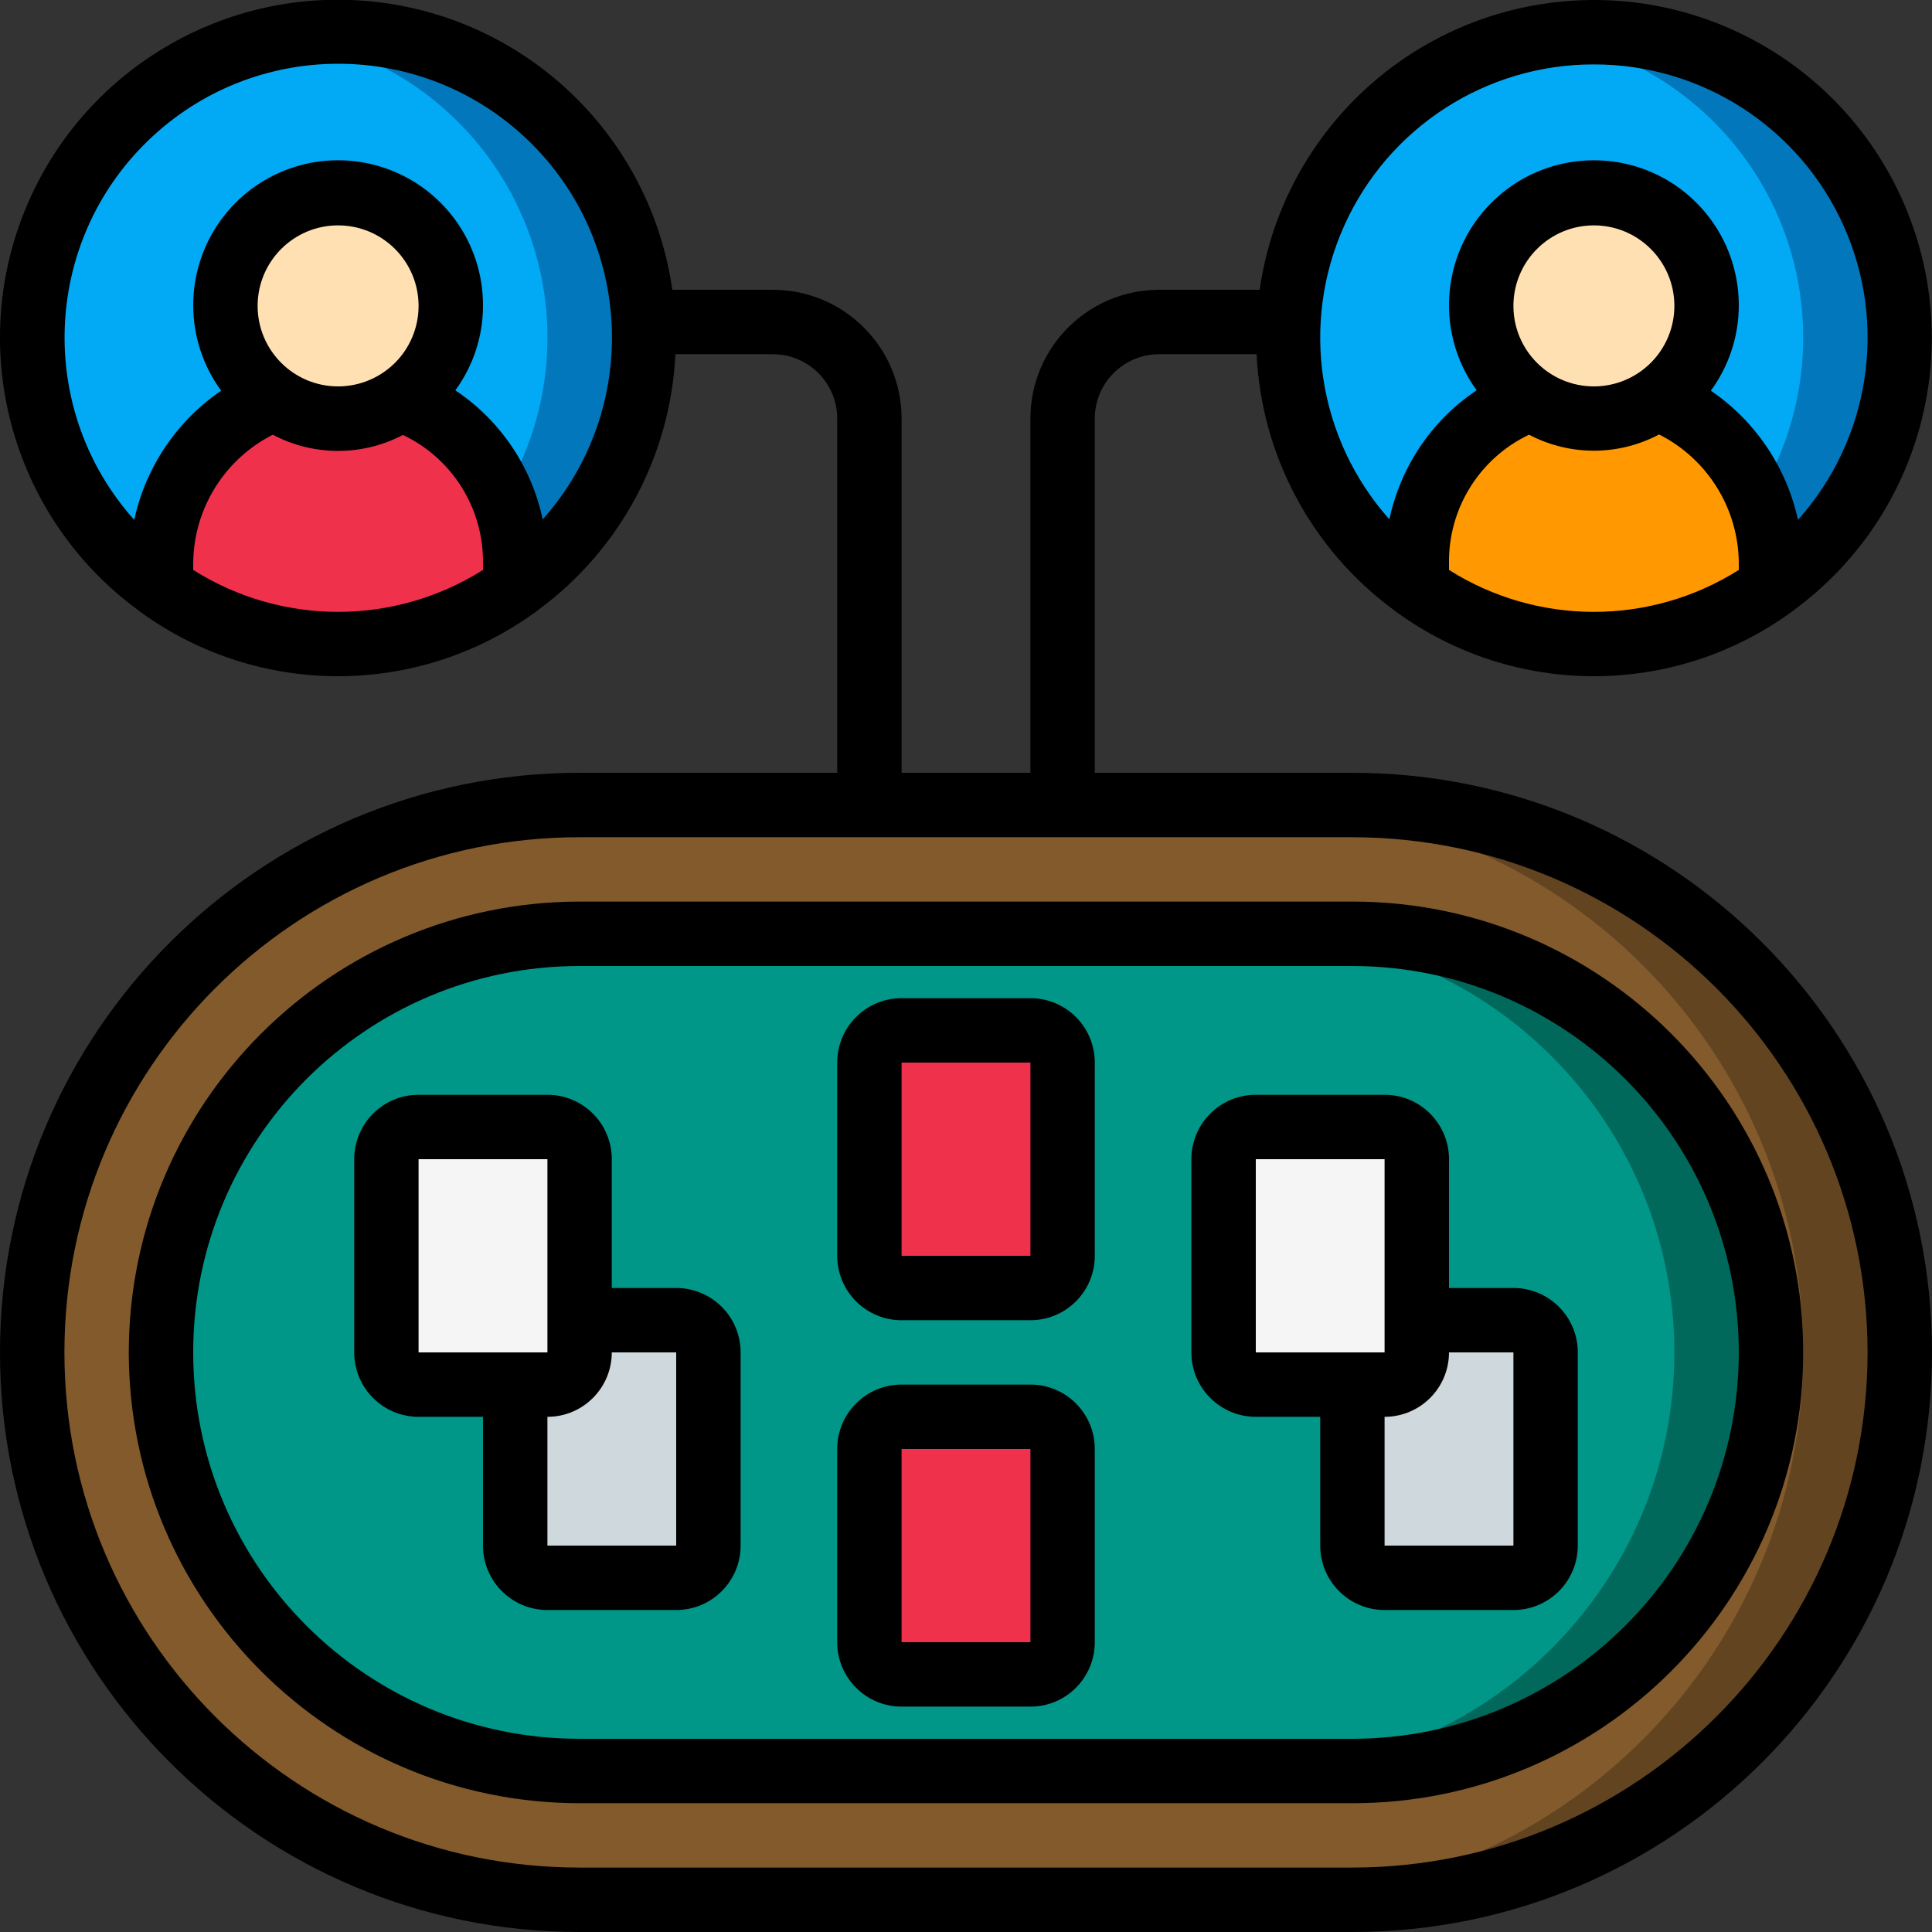 <svg width="32" height="32" viewBox="0 0 32 32" fill="none" xmlns="http://www.w3.org/2000/svg">
<rect x="0" y="0" width="32" height="32" fill="#333333" stroke="none"/>
<g clip-path="url(#clip0_712_5947)">
<path d="M22.4 13.333H9.6C4.593 13.333 0.533 17.393 0.533 22.4C0.533 27.407 4.593 31.467 9.6 31.467H22.4C27.407 31.467 31.467 27.407 31.467 22.4C31.467 17.393 27.407 13.333 22.4 13.333Z" fill="#825A2C"/>
<path fill-rule="evenodd" clip-rule="evenodd" d="M22.4 13.333H20.8C25.807 13.333 29.867 17.393 29.867 22.4C29.867 27.407 25.807 31.467 20.8 31.467H22.4C27.407 31.467 31.467 27.407 31.467 22.4C31.467 17.393 27.407 13.333 22.4 13.333Z" fill="#624421"/>
<path fill-rule="evenodd" clip-rule="evenodd" d="M9.6 29.333C5.771 29.333 2.667 26.229 2.667 22.4C2.667 18.571 5.771 15.467 9.6 15.467H22.4C26.229 15.467 29.333 18.571 29.333 22.4C29.333 26.229 26.229 29.333 22.4 29.333H9.6Z" fill="#009688"/>
<path fill-rule="evenodd" clip-rule="evenodd" d="M22.4 15.467H20.8C24.629 15.467 27.733 18.571 27.733 22.4C27.733 26.229 24.629 29.333 20.8 29.333H22.4C26.229 29.333 29.333 26.229 29.333 22.4C29.333 18.571 26.229 15.467 22.4 15.467Z" fill="#00695C"/>
<path d="M17.067 17.067H14.933C14.639 17.067 14.4 17.305 14.4 17.6V20.8C14.4 21.095 14.639 21.333 14.933 21.333H17.067C17.361 21.333 17.6 21.095 17.6 20.8V17.6C17.6 17.305 17.361 17.067 17.067 17.067Z" fill="#EF314C"/>
<path d="M9.067 18.667H6.933C6.639 18.667 6.4 18.905 6.4 19.2V22.4C6.4 22.695 6.639 22.933 6.933 22.933H9.067C9.361 22.933 9.6 22.695 9.6 22.4V19.2C9.6 18.905 9.361 18.667 9.067 18.667Z" fill="#F5F5F5"/>
<path fill-rule="evenodd" clip-rule="evenodd" d="M11.733 22.4V25.6C11.733 25.895 11.495 26.133 11.2 26.133H9.067C8.772 26.133 8.533 25.895 8.533 25.6V22.933H9.067C9.361 22.933 9.6 22.695 9.6 22.4V21.867H11.2C11.495 21.867 11.733 22.105 11.733 22.4Z" fill="#CFD8DC"/>
<path d="M22.933 18.667H20.8C20.506 18.667 20.267 18.905 20.267 19.2V22.4C20.267 22.695 20.506 22.933 20.8 22.933H22.933C23.228 22.933 23.467 22.695 23.467 22.4V19.2C23.467 18.905 23.228 18.667 22.933 18.667Z" fill="#F5F5F5"/>
<path fill-rule="evenodd" clip-rule="evenodd" d="M25.6 22.4V25.6C25.6 25.895 25.361 26.133 25.067 26.133H22.933C22.639 26.133 22.4 25.895 22.4 25.6V22.933H22.933C23.228 22.933 23.467 22.695 23.467 22.4V21.867H25.067C25.361 21.867 25.6 22.105 25.6 22.4Z" fill="#CFD8DC"/>
<path d="M17.067 23.467H14.933C14.639 23.467 14.4 23.706 14.4 24V27.2C14.4 27.495 14.639 27.733 14.933 27.733H17.067C17.361 27.733 17.6 27.495 17.6 27.2V24C17.6 23.706 17.361 23.467 17.067 23.467Z" fill="#EF314C"/>
<path fill-rule="evenodd" clip-rule="evenodd" d="M8.533 9.333V9.733C6.776 10.978 4.424 10.978 2.667 9.733V9.333C2.667 8.123 3.41 7.036 4.539 6.597H4.544C5.177 7.045 6.023 7.045 6.656 6.597H6.661C7.79 7.035 8.534 8.122 8.533 9.333Z" fill="#EF314C"/>
<path fill-rule="evenodd" clip-rule="evenodd" d="M10.667 5.6C10.668 7.242 9.873 8.783 8.533 9.733V9.333C8.534 8.122 7.79 7.035 6.661 6.597C7.333 6.133 7.625 5.285 7.382 4.506C7.139 3.726 6.417 3.195 5.6 3.195C4.783 3.195 4.061 3.726 3.818 4.506C3.575 5.285 3.867 6.133 4.539 6.597C3.41 7.036 2.667 8.122 2.667 9.333V9.733C0.711 8.344 -0.003 5.774 0.956 3.575C1.916 1.377 4.286 0.152 6.634 0.642C8.983 1.132 10.666 3.201 10.667 5.6Z" fill="#02A9F4"/>
<path fill-rule="evenodd" clip-rule="evenodd" d="M5.6 0.533C5.332 0.535 5.064 0.558 4.8 0.603C6.469 0.864 7.896 1.943 8.604 3.477C9.311 5.011 9.205 6.797 8.32 8.236C8.461 8.585 8.533 8.957 8.533 9.333V9.733C10.333 8.457 11.101 6.163 10.43 4.061C9.76 1.959 7.806 0.532 5.6 0.533Z" fill="#0377BC"/>
<path fill-rule="evenodd" clip-rule="evenodd" d="M7.467 5.067C7.466 5.678 7.165 6.251 6.661 6.597H6.656C6.023 7.045 5.177 7.045 4.544 6.597H4.539C3.809 6.093 3.535 5.144 3.884 4.328C4.233 3.512 5.108 3.054 5.977 3.234C6.846 3.413 7.469 4.179 7.467 5.067Z" fill="#FFE0B2"/>
<path fill-rule="evenodd" clip-rule="evenodd" d="M31.467 5.6C31.468 7.242 30.673 8.783 29.333 9.733V9.333C29.333 8.123 28.59 7.036 27.461 6.597C28.133 6.133 28.425 5.286 28.182 4.506C27.939 3.726 27.217 3.195 26.4 3.195C25.583 3.195 24.861 3.726 24.618 4.506C24.375 5.286 24.667 6.133 25.339 6.597C24.21 7.035 23.466 8.122 23.467 9.333V9.733C21.511 8.344 20.797 5.774 21.756 3.576C22.716 1.377 25.086 0.153 27.434 0.642C29.782 1.132 31.466 3.201 31.467 5.6Z" fill="#02A9F4"/>
<path fill-rule="evenodd" clip-rule="evenodd" d="M26.4 0.533C26.132 0.535 25.864 0.558 25.6 0.603C27.27 0.865 28.698 1.945 29.405 3.48C30.111 5.016 30.002 6.804 29.115 8.242C29.257 8.588 29.331 8.959 29.333 9.333V9.733C31.133 8.457 31.901 6.163 31.23 4.061C30.56 1.959 28.606 0.532 26.4 0.533Z" fill="#0377BC"/>
<path fill-rule="evenodd" clip-rule="evenodd" d="M29.333 9.333V9.733C27.576 10.978 25.224 10.978 23.467 9.733V9.333C23.466 8.122 24.21 7.035 25.339 6.597H25.344C25.977 7.045 26.823 7.045 27.456 6.597H27.461C28.59 7.036 29.333 8.123 29.333 9.333Z" fill="#FF9801"/>
<path fill-rule="evenodd" clip-rule="evenodd" d="M28.267 5.067C28.266 5.678 27.965 6.251 27.461 6.597H27.456C26.823 7.045 25.977 7.045 25.344 6.597H25.339C24.609 6.093 24.335 5.144 24.684 4.328C25.033 3.512 25.908 3.054 26.777 3.234C27.646 3.413 28.269 4.179 28.267 5.067Z" fill="#FFE0B2"/>
<path d="M2.133 22.4C2.138 26.522 5.478 29.862 9.6 29.867H22.4C26.524 29.867 29.867 26.524 29.867 22.4C29.867 18.276 26.524 14.933 22.4 14.933H9.6C5.478 14.938 2.138 18.278 2.133 22.4ZM28.8 22.4C28.796 25.933 25.933 28.796 22.4 28.8H9.6C6.065 28.8 3.2 25.935 3.2 22.4C3.2 18.865 6.065 16 9.6 16H22.4C25.933 16.004 28.796 18.867 28.8 22.4Z" fill="black"/>
<path d="M14.933 21.867H17.067C17.656 21.867 18.133 21.389 18.133 20.8V17.6C18.133 17.011 17.656 16.533 17.067 16.533H14.933C14.344 16.533 13.867 17.011 13.867 17.6V20.8C13.867 21.389 14.344 21.867 14.933 21.867ZM14.933 17.6H17.067V20.8H14.933V17.6Z" fill="black"/>
<path d="M6.933 18.133C6.344 18.133 5.867 18.611 5.867 19.2V22.4C5.867 22.989 6.344 23.467 6.933 23.467H8V25.6C8 26.189 8.478 26.667 9.067 26.667H11.2C11.789 26.667 12.267 26.189 12.267 25.6V22.4C12.267 21.811 11.789 21.333 11.2 21.333H10.133V19.2C10.133 18.611 9.656 18.133 9.067 18.133H6.933ZM6.933 19.2H9.067V22.4H6.933V19.2ZM11.2 22.4V25.6H9.067V23.467C9.656 23.467 10.133 22.989 10.133 22.4H11.2Z" fill="black"/>
<path d="M20.8 23.467H21.867V25.6C21.867 26.189 22.344 26.667 22.933 26.667H25.067C25.656 26.667 26.133 26.189 26.133 25.6V22.4C26.133 21.811 25.656 21.333 25.067 21.333H24V19.2C24 18.611 23.522 18.133 22.933 18.133H20.8C20.211 18.133 19.733 18.611 19.733 19.2V22.4C19.733 22.989 20.211 23.467 20.8 23.467ZM25.067 22.4V25.6H22.933V23.467C23.522 23.467 24 22.989 24 22.4H25.067ZM20.8 19.2H22.933V22.4H20.8V19.2Z" fill="black"/>
<path d="M14.933 28.267H17.067C17.656 28.267 18.133 27.789 18.133 27.2V24C18.133 23.411 17.656 22.933 17.067 22.933H14.933C14.344 22.933 13.867 23.411 13.867 24V27.2C13.867 27.789 14.344 28.267 14.933 28.267ZM14.933 24H17.067V27.2H14.933V24Z" fill="black"/>
<path d="M19.2 5.867H20.813C20.894 7.548 21.728 9.104 23.084 10.102C23.103 10.119 23.123 10.134 23.145 10.148C25.088 11.551 27.712 11.551 29.655 10.148C29.677 10.134 29.697 10.119 29.716 10.102C31.761 8.599 32.537 5.907 31.607 3.545C30.677 1.183 28.274 -0.256 25.753 0.038C23.232 0.333 21.225 2.287 20.864 4.8H19.2C18.022 4.8 17.067 5.755 17.067 6.933V12.8H14.933V6.933C14.933 5.755 13.978 4.8 12.8 4.8H11.136C10.776 2.286 8.769 0.329 6.247 0.034C3.724 -0.261 1.319 1.179 0.389 3.542C-0.541 5.905 0.236 8.599 2.283 10.102C2.302 10.119 2.322 10.134 2.343 10.148C4.287 11.551 6.911 11.551 8.854 10.148C8.876 10.134 8.896 10.119 8.915 10.102C10.272 9.104 11.106 7.548 11.187 5.867H12.8C13.389 5.867 13.867 6.344 13.867 6.933V12.8H9.6C4.298 12.8 -4.17872e-05 17.098 -4.17872e-05 22.4C-4.17872e-05 27.702 4.298 32 9.6 32H22.4C27.702 32 32 27.702 32 22.4C32 17.098 27.702 12.8 22.4 12.8H18.133V6.933C18.133 6.344 18.611 5.867 19.2 5.867ZM24 9.44V9.333C23.986 8.424 24.505 7.59 25.326 7.2C26.001 7.555 26.807 7.553 27.48 7.196C28.287 7.604 28.796 8.43 28.8 9.333V9.44C27.334 10.366 25.466 10.366 24 9.44ZM26.4 6.4C25.664 6.4 25.067 5.803 25.067 5.067C25.067 4.33 25.664 3.733 26.4 3.733C27.136 3.733 27.733 4.33 27.733 5.067C27.733 5.42 27.593 5.759 27.343 6.009C27.093 6.259 26.754 6.4 26.4 6.4ZM26.4 1.067C28.186 1.064 29.807 2.112 30.537 3.742C31.268 5.372 30.971 7.279 29.78 8.611C29.59 7.739 29.074 6.973 28.337 6.471C29.063 5.479 28.921 4.099 28.01 3.274C27.098 2.45 25.71 2.448 24.796 3.269C23.881 4.091 23.736 5.47 24.458 6.465C24.275 6.587 24.104 6.726 23.948 6.881C23.476 7.352 23.151 7.95 23.012 8.602C21.826 7.269 21.533 5.364 22.265 3.737C22.996 2.109 24.616 1.064 26.4 1.067ZM3.2 9.44V9.333C3.205 8.431 3.715 7.607 4.519 7.2C5.193 7.557 5.999 7.558 6.674 7.204C7.494 7.593 8.012 8.425 8 9.333V9.44C6.534 10.366 4.666 10.366 3.2 9.44ZM5.6 6.4C4.864 6.4 4.267 5.803 4.267 5.067C4.267 4.33 4.864 3.733 5.6 3.733C6.336 3.733 6.933 4.33 6.933 5.067C6.933 5.42 6.793 5.759 6.543 6.009C6.293 6.259 5.954 6.4 5.6 6.4ZM8.988 8.602C8.804 7.728 8.285 6.961 7.542 6.465C7.839 6.059 7.999 5.569 8 5.067C8.005 4.024 7.337 3.098 6.347 2.774C5.356 2.449 4.27 2.801 3.658 3.645C3.046 4.488 3.048 5.63 3.663 6.471C2.927 6.974 2.412 7.739 2.223 8.611C0.599 6.794 0.702 4.019 2.455 2.327C4.208 0.635 6.985 0.632 8.742 2.319C10.5 4.007 10.609 6.781 8.99 8.602H8.988ZM30.933 22.4C30.928 27.11 27.11 30.928 22.4 30.933H9.6C4.887 30.933 1.067 27.113 1.067 22.4C1.067 17.687 4.887 13.867 9.6 13.867H22.4C27.11 13.872 30.928 17.689 30.933 22.4Z" fill="black"/>
</g>
<defs>
<clipPath id="clip0_712_5947">
<rect width="32" height="32" fill="white"/>
</clipPath>
</defs>
</svg>
